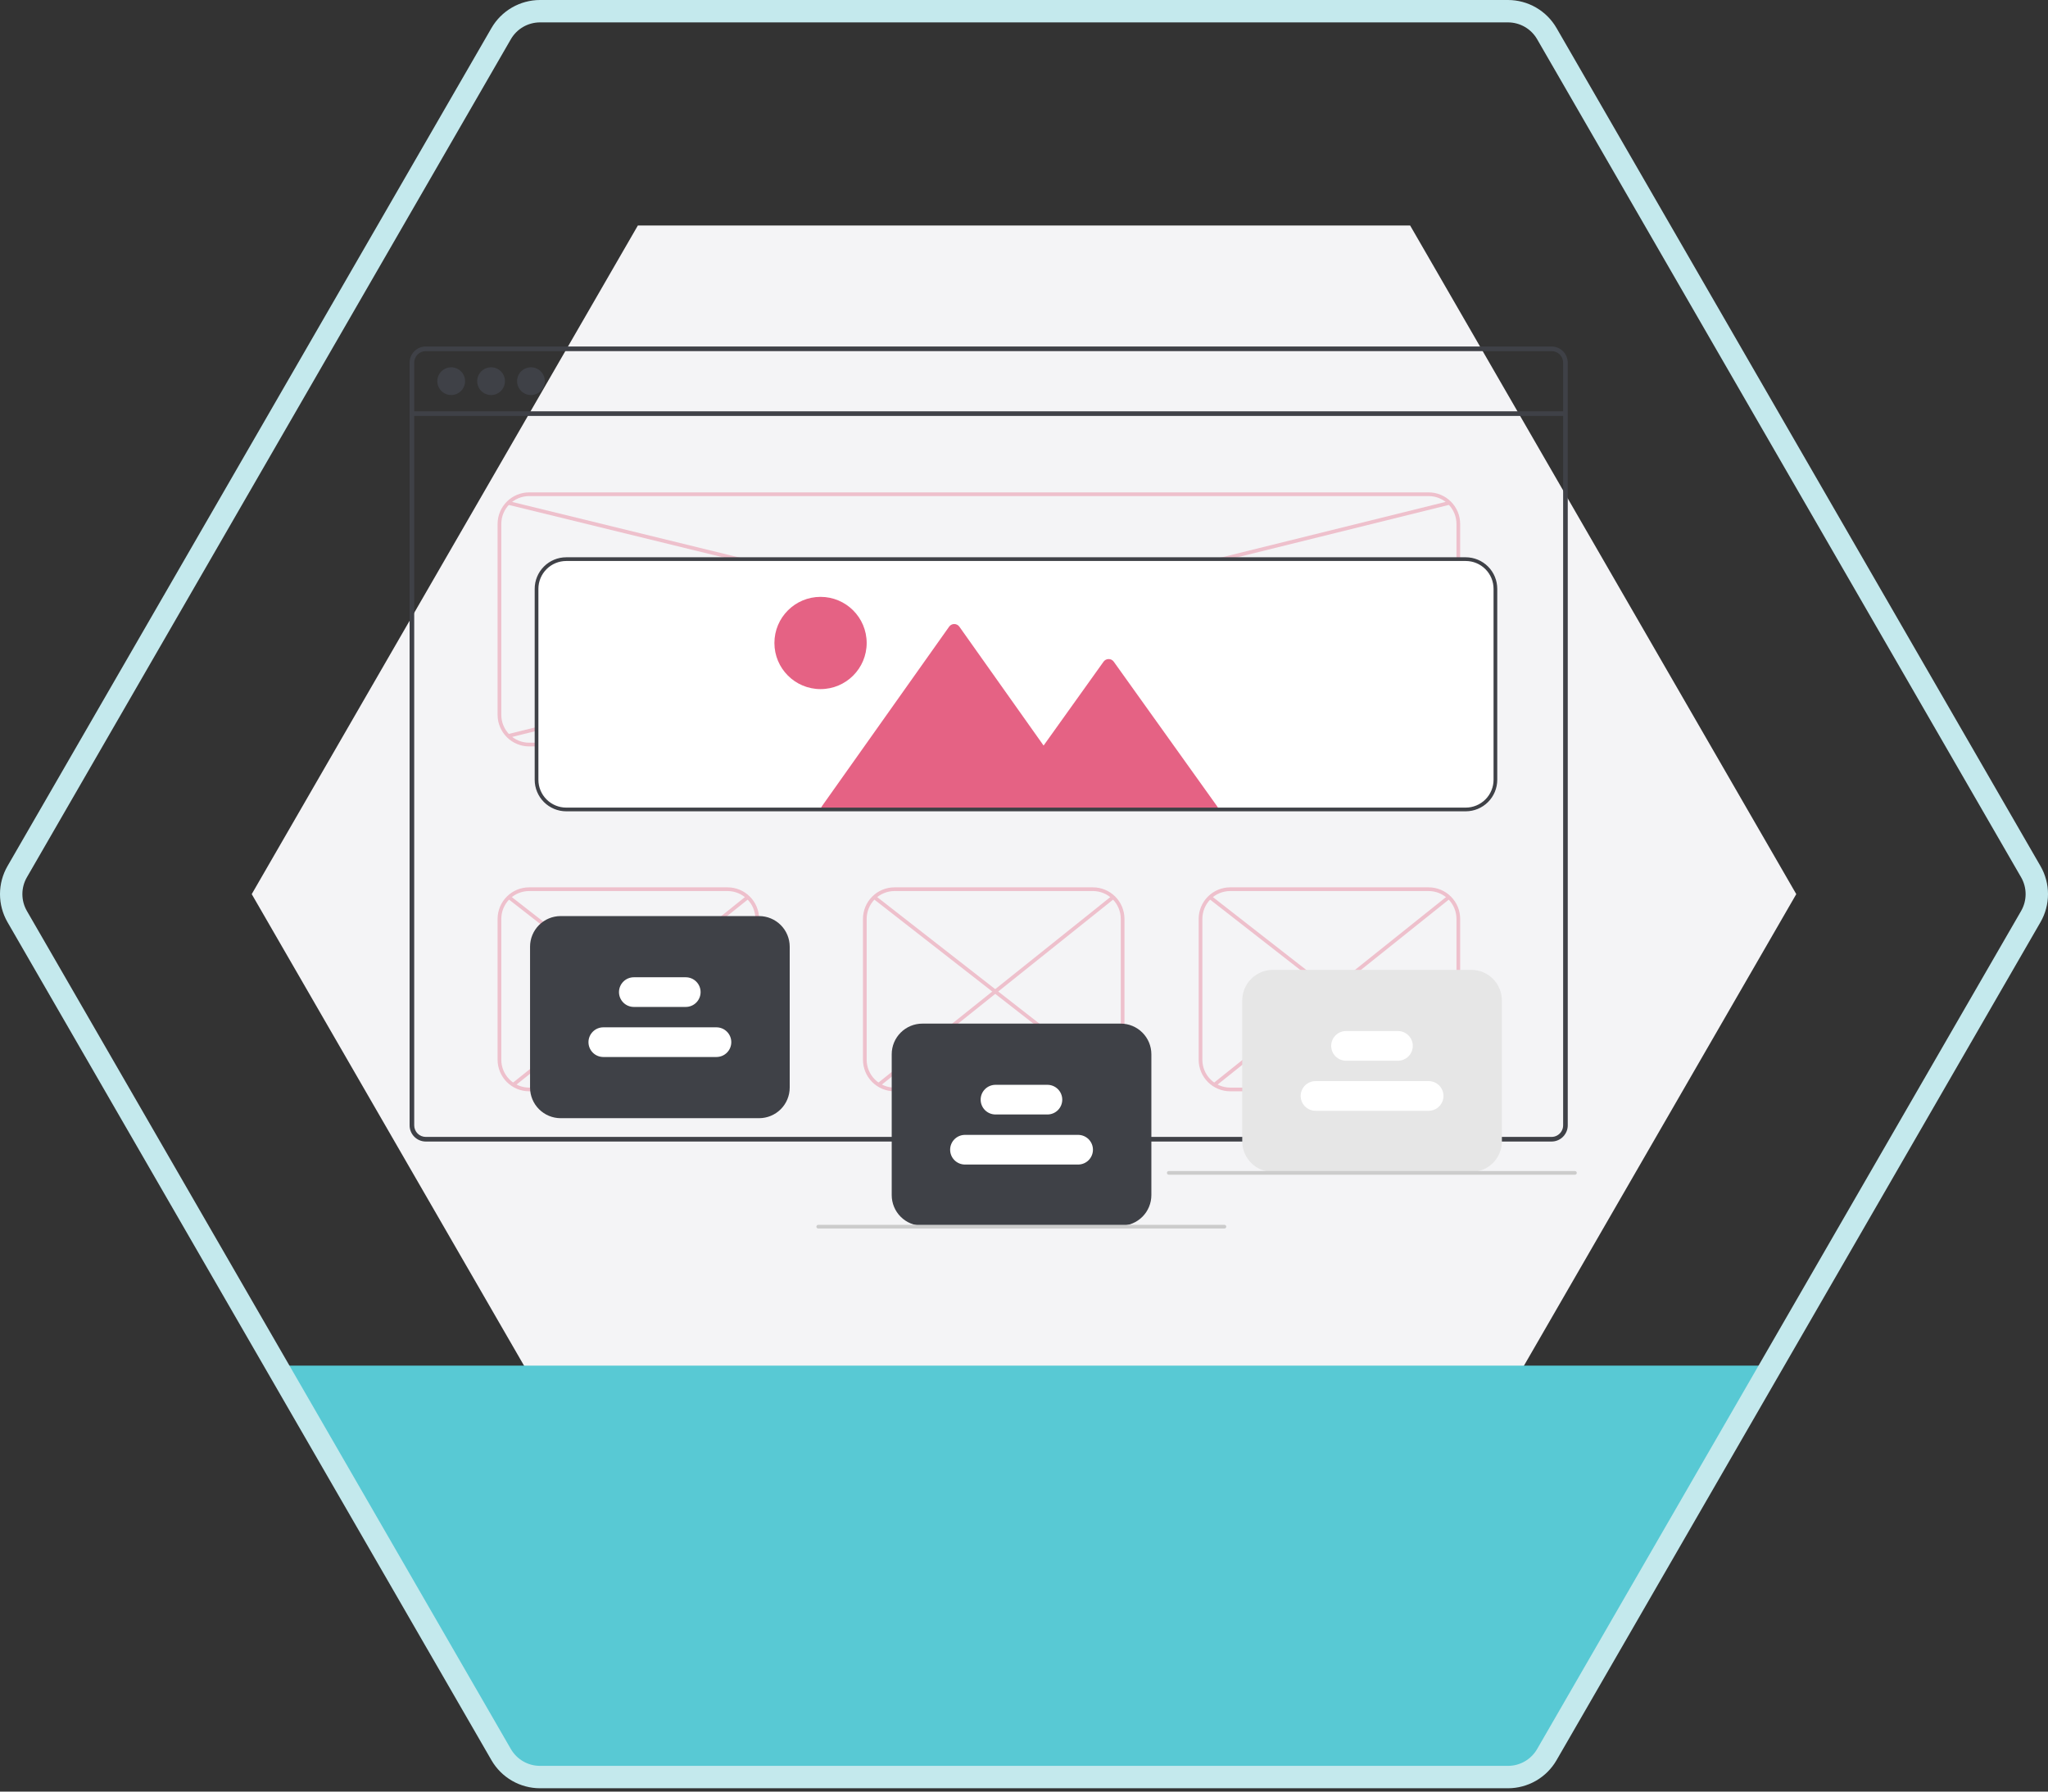 <svg width="200" height="175" viewBox="0 0 200 175" fill="none" xmlns="http://www.w3.org/2000/svg">
<rect x="0" y="0" width="200" height="175" fill="#333333" stroke="none"/>
<path d="M62.292 152.65H137.708L175.417 87.337L137.708 22.024H62.292L24.583 87.337L62.292 152.65Z" fill="#F4F4F6"/>
<path d="M26.787 133.39H173.845L149.791 173.845H50.295L26.787 133.39Z" fill="#58C9D4"/>
<path d="M147.268 174.674H52.732C51.773 174.673 50.831 174.419 50 173.94C49.169 173.46 48.479 172.771 47.998 171.941L0.73 90.07C0.252 89.238 0 88.296 0 87.337C0 86.377 0.252 85.435 0.73 84.603L47.998 2.733C48.479 1.903 49.169 1.214 50 0.734C50.831 0.255 51.773 0.002 52.732 0H147.268C148.227 0.002 149.169 0.255 150 0.734C150.831 1.214 151.521 1.903 152.002 2.733L199.27 84.603C199.748 85.435 200 86.377 200 87.337C200 88.296 199.748 89.238 199.27 90.07L152.002 171.941C151.521 172.771 150.831 173.46 150 173.94C149.169 174.419 148.227 174.673 147.268 174.674ZM52.732 2.187C52.157 2.188 51.591 2.34 51.093 2.627C50.594 2.915 50.18 3.329 49.891 3.827L2.624 85.697C2.337 86.195 2.186 86.761 2.186 87.337C2.186 87.912 2.337 88.478 2.624 88.977L49.891 170.847C50.18 171.345 50.594 171.759 51.093 172.047C51.591 172.335 52.157 172.486 52.732 172.487H147.268C147.843 172.487 148.408 172.335 148.907 172.047C149.405 171.759 149.82 171.345 150.108 170.847L197.376 88.977C197.663 88.478 197.814 87.912 197.814 87.337C197.814 86.761 197.663 86.195 197.376 85.697L150.108 3.827C149.82 3.329 149.405 2.915 148.907 2.627C148.409 2.34 147.843 2.188 147.268 2.187L52.732 2.187Z" fill="#C4E9ED"/>
<path d="M151.52 33.846H41.579C41.161 33.846 40.759 34.013 40.463 34.309C40.167 34.605 40 35.007 40 35.425V109.924C40 110.343 40.167 110.744 40.463 111.04C40.759 111.336 41.161 111.503 41.579 111.503H151.52C151.748 111.503 151.974 111.454 152.181 111.358C152.388 111.262 152.572 111.123 152.72 110.949C152.733 110.936 152.744 110.921 152.755 110.906C152.849 110.79 152.925 110.662 152.981 110.524C153.061 110.334 153.101 110.13 153.101 109.924V35.425C153.1 35.007 152.933 34.605 152.637 34.309C152.34 34.013 151.939 33.846 151.52 33.846ZM152.65 109.924C152.65 110.144 152.585 110.36 152.463 110.543C152.355 110.705 152.208 110.837 152.036 110.927C151.876 111.01 151.699 111.053 151.52 111.052H41.579C41.28 111.052 40.993 110.933 40.782 110.722C40.57 110.51 40.451 110.223 40.451 109.924V35.425C40.451 35.126 40.57 34.84 40.782 34.628C40.993 34.416 41.28 34.297 41.579 34.297H151.52C151.819 34.297 152.106 34.416 152.318 34.627C152.53 34.839 152.649 35.126 152.65 35.425V109.924Z" fill="#3F4147"/>
<path d="M152.874 40.176H40.225V40.628H152.874V40.176Z" fill="#3F4147"/>
<path d="M44.063 38.587C44.811 38.587 45.417 37.98 45.417 37.232C45.417 36.484 44.811 35.878 44.063 35.878C43.315 35.878 42.708 36.484 42.708 37.232C42.708 37.98 43.315 38.587 44.063 38.587Z" fill="#3F4147"/>
<path d="M47.957 38.587C48.705 38.587 49.312 37.98 49.312 37.232C49.312 36.484 48.705 35.878 47.957 35.878C47.209 35.878 46.602 36.484 46.602 37.232C46.602 37.98 47.209 38.587 47.957 38.587Z" fill="#3F4147"/>
<path d="M51.851 38.587C52.599 38.587 53.206 37.98 53.206 37.232C53.206 36.484 52.599 35.878 51.851 35.878C51.103 35.878 50.497 36.484 50.497 37.232C50.497 37.98 51.103 38.587 51.851 38.587Z" fill="#3F4147"/>
<path d="M139.516 72.909H51.672C50.856 72.908 50.074 72.583 49.496 72.006C48.919 71.429 48.594 70.646 48.593 69.83V51.174C48.594 50.358 48.919 49.575 49.496 48.998C50.074 48.421 50.856 48.096 51.672 48.095H139.516C140.332 48.096 141.115 48.421 141.692 48.998C142.269 49.575 142.594 50.358 142.595 51.174V69.83C142.594 70.646 142.269 71.429 141.692 72.006C141.115 72.583 140.332 72.908 139.516 72.909ZM51.672 48.457C50.952 48.458 50.262 48.745 49.752 49.254C49.243 49.763 48.956 50.454 48.956 51.174V69.83C48.956 70.55 49.243 71.24 49.752 71.75C50.262 72.259 50.952 72.546 51.672 72.546H139.516C140.236 72.546 140.927 72.259 141.436 71.75C141.945 71.24 142.232 70.55 142.233 69.83V51.174C142.232 50.454 141.945 49.763 141.436 49.254C140.927 48.745 140.236 48.458 139.516 48.457H51.672Z" fill="#EEC0CC"/>
<path d="M71.052 106.597H51.672C50.856 106.596 50.074 106.271 49.496 105.694C48.919 105.117 48.594 104.334 48.593 103.518V89.753C48.594 88.936 48.919 88.154 49.496 87.577C50.074 86.999 50.856 86.675 51.672 86.674H71.052C71.869 86.675 72.651 86.999 73.228 87.577C73.806 88.154 74.13 88.936 74.131 89.753V103.518C74.13 104.334 73.806 105.117 73.228 105.694C72.651 106.271 71.869 106.596 71.052 106.597ZM51.672 87.036C50.952 87.037 50.262 87.323 49.752 87.833C49.243 88.342 48.956 89.033 48.956 89.753V103.518C48.956 104.238 49.243 104.929 49.752 105.438C50.262 105.948 50.952 106.234 51.672 106.235H71.052C71.773 106.234 72.463 105.948 72.972 105.438C73.482 104.929 73.768 104.238 73.769 103.518V89.753C73.768 89.033 73.482 88.342 72.972 87.833C72.463 87.323 71.773 87.037 71.052 87.036H51.672Z" fill="#EEC0CC"/>
<path d="M139.516 106.597H120.136C119.32 106.596 118.537 106.271 117.96 105.694C117.383 105.117 117.058 104.334 117.057 103.518V89.753C117.058 88.936 117.383 88.154 117.96 87.577C118.537 86.999 119.32 86.675 120.136 86.674H139.516C140.332 86.675 141.115 86.999 141.692 87.577C142.269 88.154 142.594 88.936 142.595 89.753V103.518C142.594 104.334 142.269 105.117 141.692 105.694C141.115 106.271 140.332 106.596 139.516 106.597ZM120.136 87.036C119.416 87.037 118.725 87.323 118.216 87.833C117.706 88.342 117.42 89.033 117.419 89.753V103.518C117.42 104.238 117.706 104.929 118.216 105.438C118.725 105.948 119.416 106.234 120.136 106.235H139.516C140.236 106.234 140.927 105.948 141.436 105.438C141.945 104.929 142.232 104.238 142.233 103.518V89.753C142.232 89.033 141.945 88.342 141.436 87.833C140.927 87.323 140.236 87.037 139.516 87.036H120.136Z" fill="#EEC0CC"/>
<path d="M106.733 106.597H87.353C86.537 106.596 85.754 106.271 85.177 105.694C84.6 105.117 84.275 104.334 84.274 103.518V89.753C84.275 88.936 84.6 88.154 85.177 87.577C85.754 86.999 86.537 86.675 87.353 86.674H106.733C107.549 86.675 108.332 86.999 108.909 87.577C109.487 88.154 109.811 88.936 109.812 89.753V103.518C109.811 104.334 109.487 105.117 108.909 105.694C108.332 106.271 107.549 106.596 106.733 106.597ZM87.353 87.036C86.633 87.037 85.942 87.323 85.433 87.833C84.924 88.342 84.637 89.033 84.636 89.753V103.518C84.637 104.238 84.924 104.929 85.433 105.438C85.942 105.948 86.633 106.234 87.353 106.235H106.733C107.453 106.234 108.144 105.948 108.653 105.438C109.163 104.929 109.449 104.238 109.45 103.518V89.753C109.449 89.033 109.163 88.342 108.653 87.833C108.144 87.323 107.453 87.037 106.733 87.036H87.353Z" fill="#EEC0CC"/>
<path d="M49.671 48.945L49.585 49.296L142.371 71.998L142.457 71.646L49.671 48.945Z" fill="#EEC0CC"/>
<path d="M141.515 48.939L49.586 71.713L49.673 72.065L141.602 49.291L141.515 48.939Z" fill="#EEC0CC"/>
<path d="M143.138 79.157H55.295C54.502 79.156 53.743 78.841 53.183 78.281C52.622 77.721 52.307 76.961 52.306 76.169V57.513C52.307 56.721 52.622 55.962 53.183 55.401C53.743 54.841 54.502 54.526 55.295 54.525H143.138C143.931 54.526 144.69 54.841 145.25 55.401C145.811 55.962 146.126 56.721 146.127 57.513V76.169C146.126 76.961 145.811 77.721 145.25 78.281C144.69 78.841 143.931 79.156 143.138 79.157V79.157Z" fill="white"/>
<path d="M85.489 87.492L85.266 87.777L108.479 105.885L108.702 105.6L85.489 87.492Z" fill="#EEC0CC"/>
<path d="M108.595 87.492L85.687 105.823L85.913 106.106L108.822 87.775L108.595 87.492Z" fill="#EEC0CC"/>
<path d="M49.808 87.492L49.585 87.777L72.799 105.886L73.021 105.6L49.808 87.492Z" fill="#EEC0CC"/>
<path d="M72.915 87.492L50.006 105.823L50.232 106.106L73.141 87.775L72.915 87.492Z" fill="#EEC0CC"/>
<path d="M118.272 87.492L118.049 87.777L141.262 105.885L141.485 105.6L118.272 87.492Z" fill="#EEC0CC"/>
<path d="M141.378 87.492L118.469 105.823L118.696 106.106L141.605 87.775L141.378 87.492Z" fill="#EEC0CC"/>
<path d="M109.45 119.728H90.07C89.278 119.727 88.518 119.412 87.958 118.852C87.397 118.292 87.082 117.532 87.082 116.74V102.975C87.082 102.182 87.397 101.423 87.958 100.863C88.518 100.302 89.278 99.987 90.07 99.986H109.45C110.242 99.987 111.002 100.302 111.562 100.863C112.122 101.423 112.437 102.182 112.438 102.975V116.74C112.437 117.532 112.122 118.292 111.562 118.852C111.002 119.412 110.242 119.727 109.45 119.728Z" fill="#3F4147"/>
<path d="M119.572 120H79.907C79.859 120 79.812 119.981 79.778 119.947C79.745 119.913 79.725 119.867 79.725 119.819C79.725 119.771 79.745 119.725 79.778 119.691C79.812 119.657 79.859 119.638 79.907 119.638H119.572C119.62 119.638 119.666 119.657 119.7 119.691C119.734 119.725 119.753 119.771 119.753 119.819C119.753 119.867 119.734 119.913 119.7 119.947C119.666 119.981 119.62 120 119.572 120Z" fill="#CCCCCC"/>
<path d="M102.287 108.861H97.216C96.831 108.861 96.463 108.708 96.191 108.437C95.919 108.165 95.767 107.796 95.767 107.412C95.767 107.028 95.919 106.659 96.191 106.388C96.463 106.116 96.831 105.963 97.216 105.963H102.287C102.671 105.963 103.04 106.116 103.312 106.388C103.583 106.659 103.736 107.028 103.736 107.412C103.736 107.796 103.583 108.165 103.312 108.437C103.04 108.708 102.671 108.861 102.287 108.861Z" fill="white"/>
<path d="M105.284 113.751H94.236C93.852 113.751 93.483 113.599 93.211 113.327C92.939 113.055 92.787 112.687 92.787 112.302C92.787 111.918 92.939 111.55 93.211 111.278C93.483 111.006 93.852 110.853 94.236 110.853H105.284C105.668 110.853 106.037 111.006 106.309 111.278C106.58 111.55 106.733 111.918 106.733 112.302C106.733 112.687 106.58 113.055 106.309 113.327C106.037 113.599 105.668 113.751 105.284 113.751Z" fill="white"/>
<path d="M74.131 109.223H54.752C53.959 109.222 53.2 108.907 52.639 108.347C52.079 107.787 51.764 107.027 51.763 106.235V92.47C51.764 91.677 52.079 90.918 52.639 90.358C53.2 89.797 53.959 89.482 54.752 89.481H74.131C74.924 89.482 75.683 89.797 76.244 90.358C76.804 90.918 77.119 91.677 77.12 92.47V106.235C77.119 107.027 76.804 107.787 76.244 108.347C75.683 108.907 74.924 109.222 74.131 109.223Z" fill="#3F4147"/>
<path d="M66.969 98.356H61.897C61.513 98.356 61.144 98.204 60.873 97.932C60.601 97.66 60.448 97.291 60.448 96.907C60.448 96.523 60.601 96.154 60.873 95.883C61.144 95.611 61.513 95.458 61.897 95.458H66.969C67.353 95.458 67.721 95.611 67.993 95.883C68.265 96.154 68.418 96.523 68.418 96.907C68.418 97.291 68.265 97.66 67.993 97.932C67.721 98.204 67.353 98.356 66.969 98.356Z" fill="white"/>
<path d="M69.966 103.246H58.917C58.533 103.246 58.164 103.094 57.893 102.822C57.621 102.55 57.468 102.182 57.468 101.797C57.468 101.413 57.621 101.045 57.893 100.773C58.164 100.501 58.533 100.348 58.917 100.348H69.966C70.35 100.348 70.718 100.501 70.99 100.773C71.262 101.045 71.415 101.413 71.415 101.797C71.415 102.182 71.262 102.55 70.99 102.822C70.718 103.094 70.35 103.246 69.966 103.246Z" fill="white"/>
<path d="M143.682 114.476H124.302C123.509 114.475 122.75 114.16 122.19 113.6C121.629 113.039 121.314 112.28 121.313 111.487V97.722C121.314 96.93 121.629 96.17 122.19 95.61C122.75 95.05 123.509 94.735 124.302 94.734H143.682C144.474 94.735 145.234 95.05 145.794 95.61C146.354 96.17 146.669 96.93 146.67 97.722V111.487C146.669 112.28 146.354 113.039 145.794 113.6C145.234 114.16 144.474 114.475 143.682 114.476Z" fill="#E6E6E6"/>
<path d="M136.519 103.609H131.447C131.063 103.609 130.695 103.456 130.423 103.184C130.151 102.912 129.999 102.544 129.999 102.16C129.999 101.775 130.151 101.407 130.423 101.135C130.695 100.863 131.063 100.711 131.447 100.711H136.519C136.903 100.711 137.272 100.863 137.543 101.135C137.815 101.407 137.968 101.775 137.968 102.16C137.968 102.544 137.815 102.912 137.543 103.184C137.272 103.456 136.903 103.609 136.519 103.609Z" fill="white"/>
<path d="M139.516 108.499H128.468C128.083 108.499 127.715 108.346 127.443 108.074C127.171 107.803 127.019 107.434 127.019 107.05C127.019 106.666 127.171 106.297 127.443 106.025C127.715 105.754 128.083 105.601 128.468 105.601H139.516C139.9 105.601 140.269 105.754 140.54 106.025C140.812 106.297 140.965 106.666 140.965 107.05C140.965 107.434 140.812 107.803 140.54 108.074C140.269 108.346 139.9 108.499 139.516 108.499Z" fill="white"/>
<path d="M153.804 114.747H114.138C114.09 114.747 114.044 114.728 114.01 114.694C113.976 114.66 113.957 114.614 113.957 114.566C113.957 114.518 113.976 114.472 114.01 114.438C114.044 114.404 114.09 114.385 114.138 114.385H153.804C153.852 114.385 153.898 114.404 153.932 114.438C153.966 114.472 153.985 114.518 153.985 114.566C153.985 114.614 153.966 114.66 153.932 114.694C153.898 114.728 153.852 114.747 153.804 114.747Z" fill="#CCCCCC"/>
<path d="M118.917 78.838V79.067H80.212V78.827L80.42 78.532L92.691 61.209C92.748 61.13 92.822 61.066 92.909 61.022C92.995 60.977 93.091 60.954 93.188 60.954C93.285 60.954 93.381 60.977 93.467 61.022C93.554 61.066 93.628 61.13 93.685 61.209L101.913 72.825L107.771 64.629C107.828 64.55 107.902 64.487 107.989 64.442C108.075 64.398 108.17 64.376 108.267 64.376C108.364 64.376 108.459 64.398 108.546 64.442C108.632 64.487 108.707 64.55 108.763 64.629L118.709 78.545L118.917 78.838Z" fill="#E56284"/>
<path d="M80.131 67.311C82.619 67.311 84.636 65.294 84.636 62.806C84.636 60.318 82.619 58.301 80.131 58.301C77.643 58.301 75.626 60.318 75.626 62.806C75.626 65.294 77.643 67.311 80.131 67.311Z" fill="#E56284"/>
<path d="M143.138 79.248H55.295C54.478 79.247 53.696 78.922 53.119 78.345C52.541 77.768 52.217 76.985 52.216 76.169V57.513C52.217 56.697 52.541 55.914 53.119 55.337C53.696 54.76 54.478 54.435 55.295 54.434H143.138C143.955 54.435 144.737 54.76 145.315 55.337C145.892 55.914 146.216 56.697 146.217 57.513V76.169C146.216 76.985 145.892 77.768 145.315 78.345C144.737 78.922 143.955 79.247 143.138 79.248ZM55.295 54.797C54.575 54.797 53.884 55.084 53.375 55.593C52.865 56.102 52.579 56.793 52.578 57.513V76.169C52.579 76.889 52.865 77.58 53.375 78.089C53.884 78.598 54.575 78.885 55.295 78.886H143.138C143.859 78.885 144.549 78.598 145.058 78.089C145.568 77.58 145.854 76.889 145.855 76.169V57.513C145.854 56.793 145.568 56.102 145.058 55.593C144.549 55.084 143.859 54.797 143.138 54.797H55.295Z" fill="#3F4147"/>
</svg>
